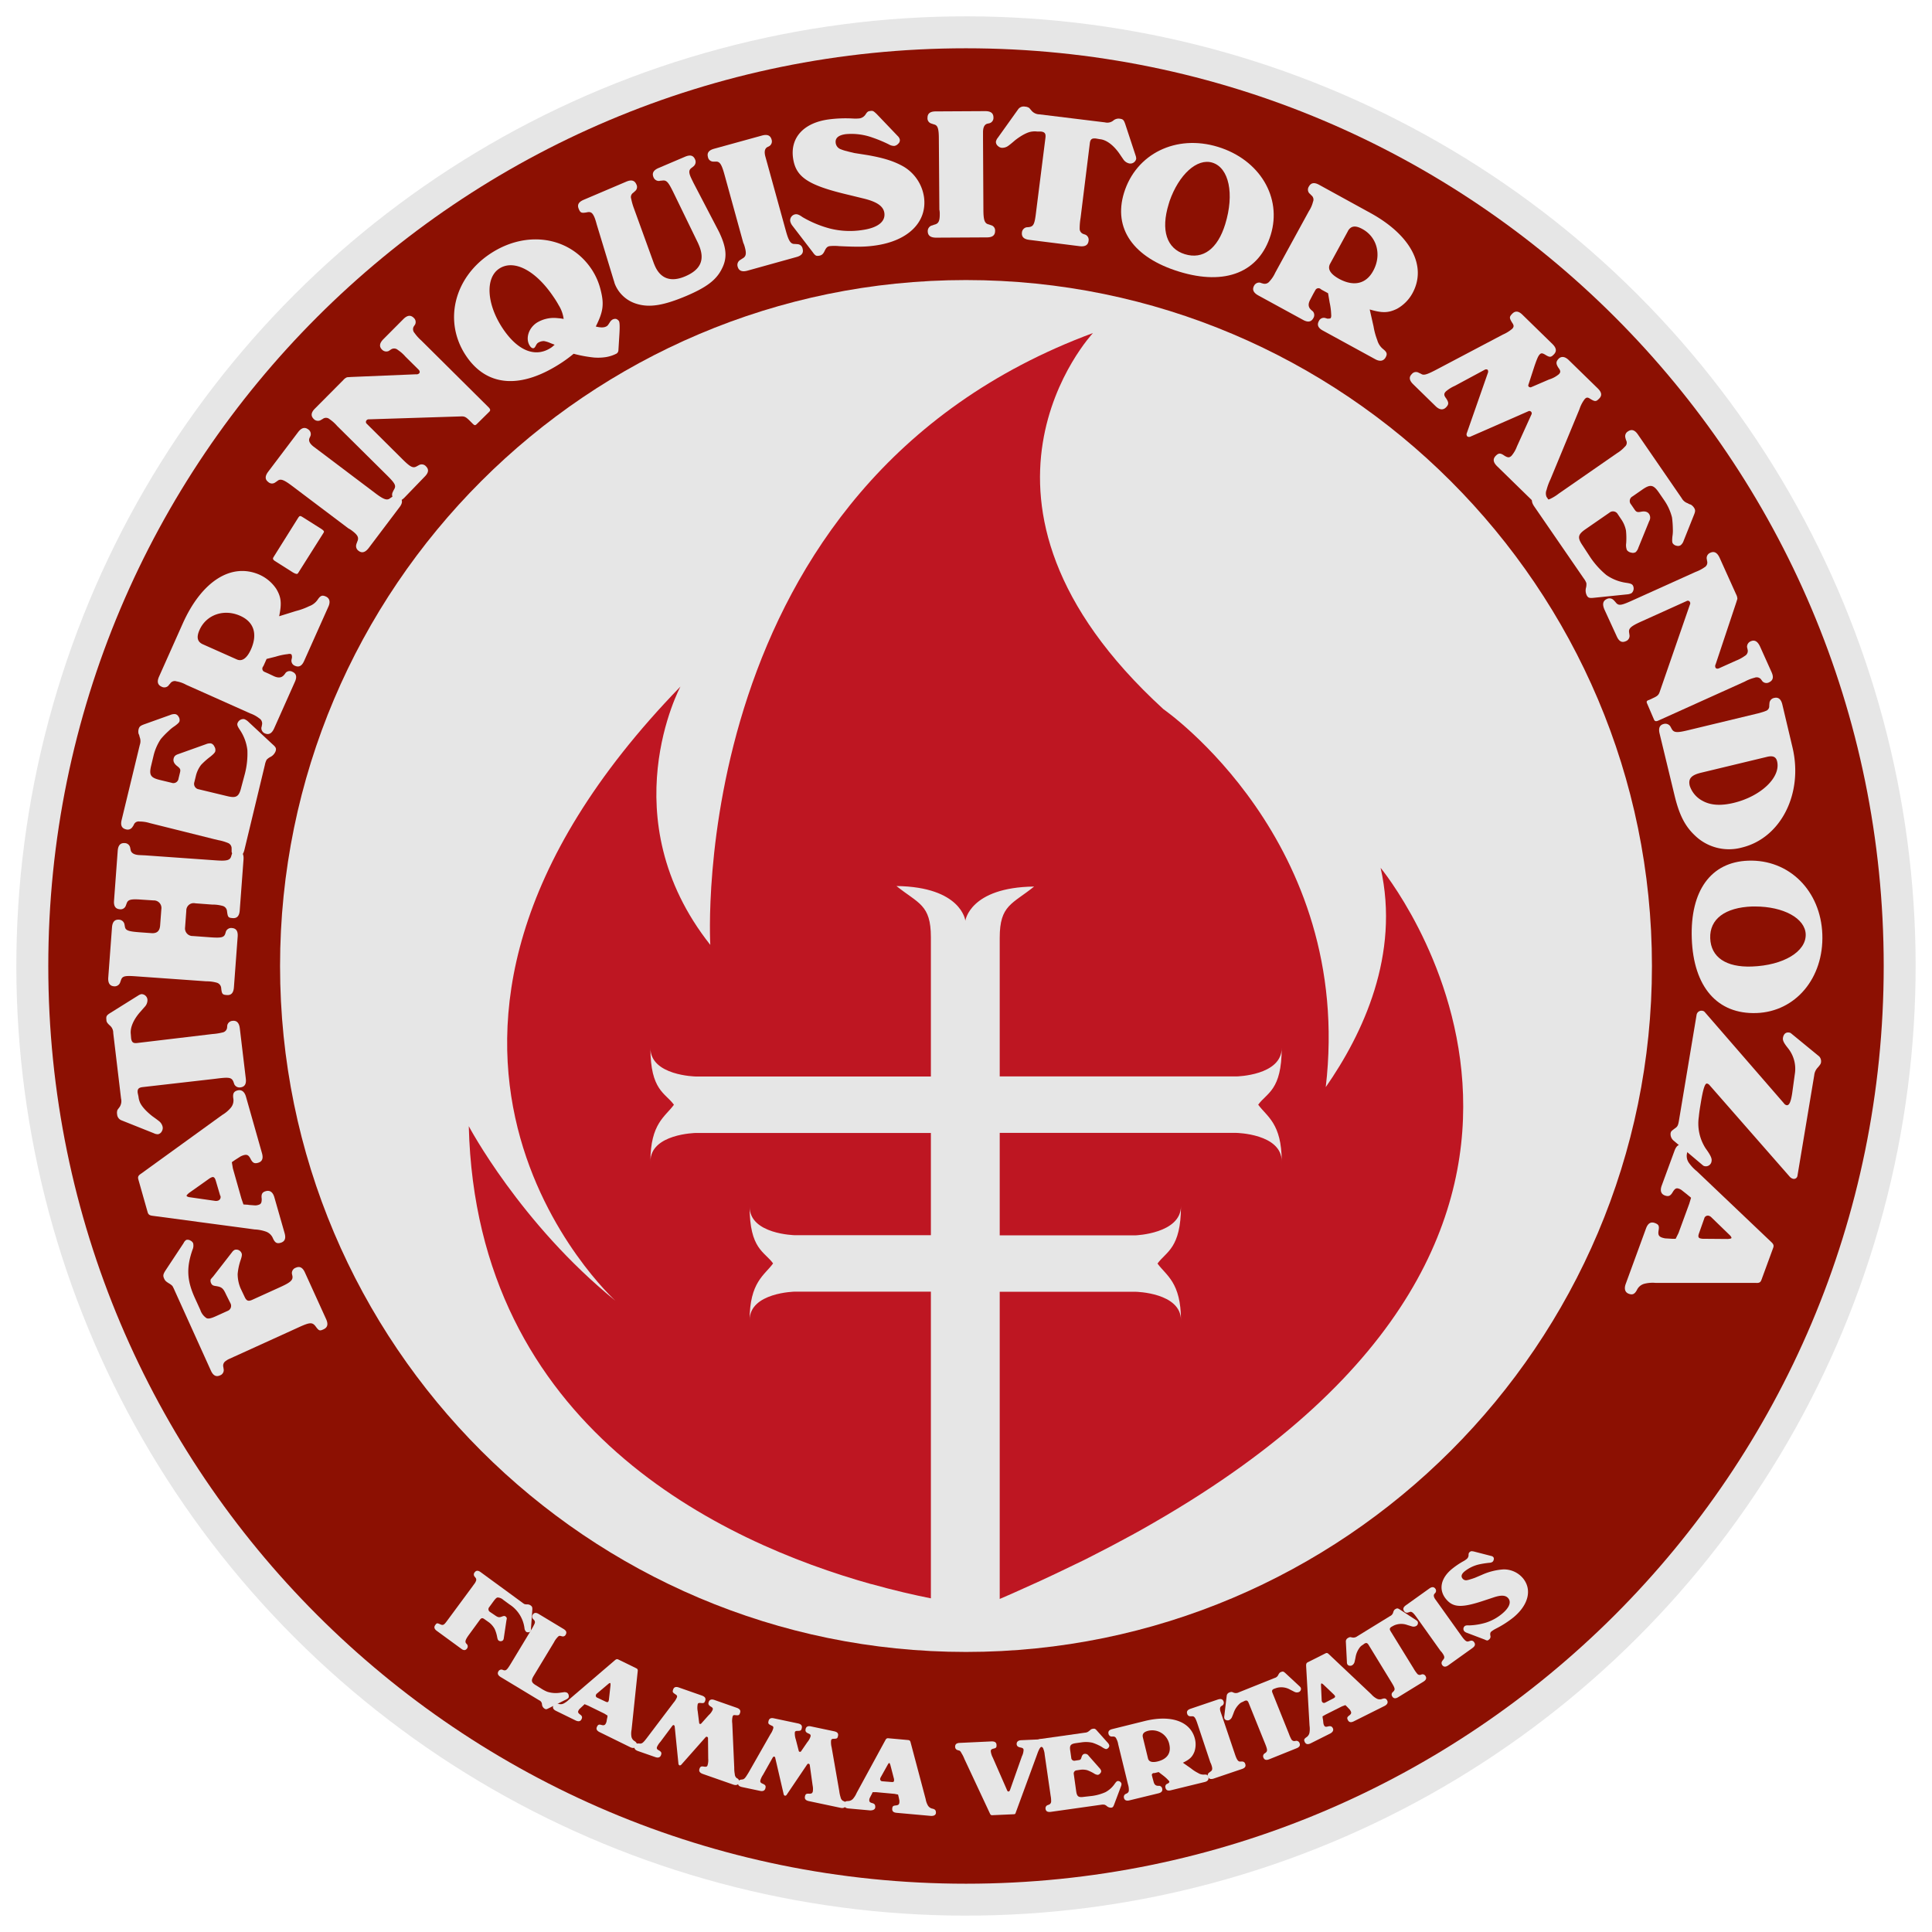 <svg id="Capa_1" data-name="Capa 1" xmlns="http://www.w3.org/2000/svg" viewBox="0 0 566.93 566.93"><defs><style>.cls-1{fill:#e6e6e6;}.cls-2{fill:#8c1002;}.cls-3{fill:#be1622;}</style></defs><circle class="cls-1" cx="283.46" cy="283.46" r="278.66" transform="translate(-117.41 283.46) rotate(-45)"/><path class="cls-2" d="M283.46,14.17c-148.72,0-269.29,120.57-269.29,269.29s120.57,269.3,269.29,269.3,269.3-120.57,269.3-269.3S432.19,14.17,283.46,14.17Zm0,470.58c-111,0-201.28-90.3-201.28-201.29S172.48,82.18,283.46,82.18s201.29,90.3,201.29,201.28S394.45,484.75,283.46,484.75Z"/><path class="cls-1" d="M138.68,465.48l.14-.2.49-.67a2.69,2.69,0,0,0,.32-.59.94.94,0,0,0-.15-1.12l-.27-.34a.94.94,0,0,1,.08-1.17c.42-.58,1-.61,1.75-.06l12.15,8.89a6.42,6.42,0,0,0,.7.48,2.69,2.69,0,0,0,.7.1,1.67,1.67,0,0,1,1.12.3c.44.32.54.54.49,1.36l-.4,5.58a1.26,1.26,0,0,1-.13.69.89.89,0,0,1-.67.25.87.87,0,0,1-.62-.16,1.67,1.67,0,0,1-.47-1,9.73,9.73,0,0,0-4.38-7l-1.84-1.35a2.65,2.65,0,0,0-1.61-.7c-.32,0-.65.28-1.29,1.15l-1.22,1.67a.93.93,0,0,0,.2,1.41l1.39.94c1,.71,1.3.76,2.29.37.41-.14.6-.15.87,0l.07.06a.84.84,0,0,1,.33.5,4.6,4.6,0,0,1-.11.62l-.78,5.23a1.31,1.31,0,0,1-.21.59,1,1,0,0,1-1.32.08c-.19-.14-.31-.45-.41-1a10.41,10.41,0,0,0-.74-2.4,6.28,6.28,0,0,0-1.65-1.91l-1.33-.94c-.6-.44-.94-.39-1.38.22l-3.13,4.28c-1.1,1.51-1.27,2.09-.87,2.61l.29.32a1,1,0,0,1-.05,1.19c-.43.58-1,.6-1.75,0l-7.07-5.17c-.78-.57-.93-1.12-.49-1.73s.55-.64,1.49-.21,1.17.08,2.34-1.52l.54-.73Z"/><path class="cls-1" d="M156.05,478c.3-.49.46-.81.55-1a4.88,4.88,0,0,0,.27-.56.94.94,0,0,0-.23-1.13l-.3-.32a1,1,0,0,1,0-1.17c.37-.62.94-.69,1.74-.21l7.29,4.4c.82.5,1,1,.63,1.68a.92.92,0,0,1-1.06.48l-.42-.11c-.35-.11-.61,0-.95.41a6.08,6.08,0,0,0-1,1.43l-5.93,9.81c-.88,1.46-.75,2,.67,2.85l1.6,1a10.13,10.13,0,0,0,1.68.87,8.15,8.15,0,0,0,3.6.31l1.22-.17a1.65,1.65,0,0,1,1,.15,1,1,0,0,1,.42.57,1.19,1.19,0,0,1,0,.89,1.56,1.56,0,0,1-.55.44L161,501.28c-.7.34-.79.36-1.22.1a1.61,1.61,0,0,1-.74-1.28,1.37,1.37,0,0,0-.83-1.17l-11.28-6.81c-.82-.5-1.05-1.06-.66-1.7a1,1,0,0,1,1.06-.48l.44.16c.72.19,1-.08,2.06-1.8l.5-.83Z"/><path class="cls-1" d="M170.16,501.39a1.62,1.62,0,0,0-.41.56c-.22.43-.13.68.39,1.1.68.46.8.82.5,1.45s-.9.75-1.74.35l-5.72-2.8c-.86-.42-1.1-.94-.78-1.61s.63-.73,1.44-.47a2,2,0,0,0,1.67-.15,6.76,6.76,0,0,0,1.55-1.18l13.36-11.44c.42-.36.67-.41,1.05-.22l5.2,2.54c.41.2.54.4.45,1l-1.79,17.06a5.68,5.68,0,0,0-.06,1.9,1.94,1.94,0,0,0,.94,1.43c.68.46.79.85.5,1.44s-.91.76-1.74.36l-9-4.42c-.87-.42-1.11-.94-.78-1.61s.61-.71,1.43-.47c.63.14.91,0,1.17-.5a3.67,3.67,0,0,0,.19-.51l.19-1.14,0,.28.11-.91-.92-.58-4.82-2.36-1-.41-.71.69.2-.2Zm5.1-3.22,2.39,1.13c.49.24.75.24.9-.06a2.21,2.21,0,0,0,.13-.47l.47-4.24c0-.36,0-.61-.09-.65s-.32.05-.56.26L175.11,497a1.11,1.11,0,0,0-.2.27A.63.63,0,0,0,175.26,498.17Z"/><path class="cls-1" d="M190,509.75l7.63-10.08a6,6,0,0,0,1-1.58c.15-.42,0-.65-.44-.91-.83-.55-.9-.7-.66-1.41s.79-.9,1.67-.59l6.74,2.36c.94.33,1.24.82,1,1.52s-.43.77-1.41.66c-.46,0-.67,0-.79.35a5.43,5.43,0,0,0,0,2.11l.43,3.42a.29.29,0,0,0,.22.27.43.43,0,0,0,.34-.07l2.25-2.52a4.51,4.51,0,0,0,1.14-1.54c.15-.42,0-.65-.52-.94-.71-.44-.85-.77-.63-1.4s.78-.87,1.66-.56l6.54,2.29c.91.32,1.23.78,1,1.48s-.37.8-1.39.69c-.48-.07-.67,0-.81.42a5.54,5.54,0,0,0-.09,2l.58,13a9.32,9.32,0,0,0,.16,1.9,1.56,1.56,0,0,0,.5,1.1l.4.24a1,1,0,0,1,.29,1.15c-.23.68-.78.87-1.71.54l-8.84-3.09c-.93-.33-1.24-.82-1-1.52s.56-.79,1.39-.63c.65.07.88,0,1-.5a5,5,0,0,0,.17-1.84l-.06-6a.41.41,0,0,0-.27-.41.4.4,0,0,0-.47.15l-7.08,8a.61.61,0,0,1-.52.23.58.58,0,0,1-.34-.5l-1.09-10.88a.54.54,0,0,0-.26-.44c-.14-.05-.34.07-.45.22l-3.48,4.67a6,6,0,0,0-1,1.5c-.17.48,0,.75.52,1,.74.45.89.73.65,1.41s-.81.89-1.69.58l-5.07-1.77c-.91-.32-1.21-.81-1-1.52a.92.92,0,0,1,.94-.69h.45C188.39,511.75,188.76,511.4,190,509.75Z"/><path class="cls-1" d="M219.81,519.89l6.27-11a5.81,5.81,0,0,0,.82-1.7c.1-.44,0-.65-.55-.85-.89-.43-1-.58-.83-1.31s.67-1,1.58-.8l7,1.48c1,.2,1.34.65,1.18,1.38s-.32.82-1.31.83c-.46,0-.66.1-.74.45a5.7,5.7,0,0,0,.3,2.09l.86,3.34a.29.29,0,0,0,.25.24A.47.47,0,0,0,235,514l1.91-2.78a4.85,4.85,0,0,0,.94-1.67c.09-.44-.05-.66-.65-.88-.75-.34-.93-.65-.8-1.3s.67-1,1.58-.77l6.78,1.43c.94.2,1.31.62,1.15,1.35s-.27.83-1.28.86c-.49,0-.67.11-.76.52a6,6,0,0,0,.17,2l2.23,12.79a10.32,10.32,0,0,0,.4,1.87,1.6,1.6,0,0,0,.64,1l.43.18a1,1,0,0,1,.44,1.11c-.15.7-.67,1-1.63.76l-9.16-1.94c-1-.21-1.33-.65-1.18-1.39s.46-.85,1.3-.79c.65,0,.86-.16,1-.63a5.05,5.05,0,0,0-.06-1.85l-.83-5.94a.41.41,0,0,0-.77-.16l-6,8.88a.56.56,0,0,1-.49.29.54.54,0,0,1-.4-.45l-2.47-10.64c0-.19-.2-.38-.31-.4s-.33.11-.43.28l-2.85,5.07a5.84,5.84,0,0,0-.77,1.61c-.11.5.06.75.65,1,.79.35,1,.6.83,1.31s-.7,1-1.61.79l-5.25-1.11c-.94-.2-1.31-.64-1.15-1.38a.91.91,0,0,1,.84-.8l.44-.06C218.43,522.08,218.75,521.69,219.81,519.89Z"/><path class="cls-1" d="M255.26,527.52a1.71,1.71,0,0,0-.18.68c0,.48.12.67.76.88.8.19,1,.49,1,1.17s-.57,1-1.5,1l-6.33-.57c-1-.09-1.38-.49-1.31-1.23s.32-.91,1.17-.95a2,2,0,0,0,1.51-.74,6.66,6.66,0,0,0,1-1.65l8.41-15.45c.26-.49.48-.62.9-.58l5.77.52c.44.05.64.18.77.77l4.4,16.57a5.67,5.67,0,0,0,.62,1.8,2,2,0,0,0,1.39,1c.79.19,1,.52,1,1.18s-.58,1-1.51.94l-10-.9c-1-.09-1.37-.49-1.31-1.24s.32-.87,1.17-.94c.64-.1.87-.29.93-.88a5.22,5.22,0,0,0,0-.55l-.23-1.13.06.28-.22-.9-1.06-.21-5.35-.49-1.05,0-.41.89.11-.26Zm3.63-4.82,2.63.21c.54.05.79,0,.82-.38a1.94,1.94,0,0,0,0-.49l-1.07-4.13c-.12-.34-.22-.56-.31-.57s-.28.16-.43.44l-2.16,3.87a1.06,1.06,0,0,0-.09.33A.63.63,0,0,0,258.89,522.7Z"/><path class="cls-1" d="M280.27,512.58c0-.72.4-1.1,1.33-1.14L291,511c.93,0,1.39.3,1.42,1.05s-.11.91-1,1.1c-.56.17-.7.36-.68.78a5.39,5.39,0,0,0,.59,1.83l4.24,9.69a.43.43,0,0,0,.34.26c.21,0,.35-.17.46-.41l3.5-9.92a4.69,4.69,0,0,0,.49-1.85c0-.45-.27-.62-.91-.74s-1.09-.37-1.12-1,.4-1.1,1.33-1.14l5.54-.25c1,0,1.45.3,1.49,1.05a1,1,0,0,1-.62,1l-.45.11c-.26.1-.49.38-.74.9s-.32.71-.7,1.77l-6.13,16.7c-.14.39-.16.42-.64.45l-6.12.27a.66.66,0,0,1-.77-.42L283,516.16a9.43,9.43,0,0,0-.86-1.71c-.26-.53-.51-.76-.75-.78l-.43-.13A1,1,0,0,1,280.27,512.58Z"/><path class="cls-1" d="M306.56,514.92a5.77,5.77,0,0,0-.39-1.7.88.88,0,0,0-.92-.69,2.18,2.18,0,0,1-.43-.09.94.94,0,0,1-.76-.86c-.11-.74.29-1.16,1.21-1.29l13.1-1.85a1.9,1.9,0,0,0,1.25-.54,1.6,1.6,0,0,0,.44-.37,1.8,1.8,0,0,1,.66-.24c.51-.07.7,0,1.2.59l3.14,3.52a1.75,1.75,0,0,1,.44.76.81.81,0,0,1-.18.63,1.08,1.08,0,0,1-.7.46c-.2,0-.5-.11-1.06-.45a6.32,6.32,0,0,0-1.15-.66,14.17,14.17,0,0,0-1.81-.74,8.6,8.6,0,0,0-3.22-.12l-1.58.22c-1.66.23-2,.67-1.73,2.3l.28,2a.89.89,0,0,0,1.12.85l1.07-.16c.5-.07.64-.21.82-.84s.5-1,1-1a1.18,1.18,0,0,1,1.08.55l3.25,3.69a1.7,1.7,0,0,1,.43.73.86.86,0,0,1-.26.73,1.11,1.11,0,0,1-.72.47,2.31,2.31,0,0,1-1.12-.42,12.37,12.37,0,0,0-1.95-.94,5.15,5.15,0,0,0-2.14-.12l-1,.15a.93.93,0,0,0-.83,1.15l.69,4.93c.23,1.6.64,1.94,2.3,1.7l2.39-.27a14.32,14.32,0,0,0,3.9-1.1,7.67,7.67,0,0,0,2.74-2.48c.36-.5.57-.74.86-.79a1.06,1.06,0,0,1,1.11.79,1.89,1.89,0,0,1-.16.81l-2,5.31c-.27.71-.43.85-.84.91a1.87,1.87,0,0,1-1.35-.51,2.06,2.06,0,0,0-.63-.36,2.82,2.82,0,0,0-.93,0l-14.79,2.09c-1,.13-1.48-.16-1.58-.87a1,1,0,0,1,.52-1.07,4.19,4.19,0,0,0,.43-.16,1,1,0,0,0,.69-.91,8.14,8.14,0,0,0-.16-1.77l-.11-.77Z"/><path class="cls-1" d="M338.5,522.79c.21.85.6,1.21,1.26,1.24a2.62,2.62,0,0,0,.43,0,1,1,0,0,1,.84.79c.17.73-.18,1.18-1.08,1.41l-8.48,2.06c-.93.23-1.49,0-1.66-.74a1,1,0,0,1,.41-1.08,3.05,3.05,0,0,0,.42-.2,1,1,0,0,0,.61-1,5.25,5.25,0,0,0-.27-1.73l-.14-.58-2.71-11.1a5.08,5.08,0,0,0-.56-1.66.92.92,0,0,0-1-.62,1.86,1.86,0,0,0-.44,0,1,1,0,0,1-.84-.78c-.18-.73.18-1.19,1.08-1.41L336,505c7.72-1.88,13.4.16,14.65,5.29a6.67,6.67,0,0,1-.16,3.74c-.62,1.54-1.37,2.25-3.38,3.23l2.45,1.72a11.28,11.28,0,0,0,2,1.29,2.93,2.93,0,0,0,1.78.47c.85-.06,1.11.13,1.26.77s-.17,1.18-1.07,1.4l-9.94,2.43c-.9.22-1.43,0-1.6-.76a.93.93,0,0,1,.41-1.09l.39-.18c.23-.18.38-.34.34-.49a.88.88,0,0,0-.29-.42A10.89,10.89,0,0,0,341.3,521L340,520l-.41.1-.79.19c-.11,0-.18,0-.27,0-.41.1-.6.33-.5.74l.17.67Zm-3.13-12.95,1.5,6.15c.24,1,1.24,1.28,2.84.89,2.8-.69,4-2.47,3.42-5a5.12,5.12,0,0,0-6.17-4C335.62,508.21,335.12,508.82,335.37,509.84Z"/><path class="cls-1" d="M351.37,505.78c-.59-1.77-.93-2.22-1.61-2.15h-.47a.93.93,0,0,1-.92-.74c-.23-.68.09-1.16,1-1.47l8-2.71c.91-.3,1.45-.11,1.69.6a1,1,0,0,1-.32,1.12l-.37.22c-.4.3-.48.83-.2,1.66l.36,1.05,3.86,11.42c.59,1.77,1,2.21,1.66,2.13h.45a.91.91,0,0,1,.91.74c.24.68-.08,1.16-1,1.46l-8.24,2.79c-.91.3-1.48.11-1.72-.6a1,1,0,0,1,.32-1.12c.05,0,.18-.12.38-.28.63-.38.72-.85.33-2a3.8,3.8,0,0,0-.31-.72Z"/><path class="cls-1" d="M366.4,499.68c-.27-.67-.58-.8-1.19-.56l-.57.29a2.75,2.75,0,0,0-.74.4,6.5,6.5,0,0,0-1.87,2.75c-.25.68-.45,1.15-.55,1.38a1.72,1.72,0,0,1-.81.81,1.08,1.08,0,0,1-.69.05.89.89,0,0,1-.67-.47,1.55,1.55,0,0,1-.05-.76l.71-6a1.15,1.15,0,0,1,.79-.93,1.42,1.42,0,0,1,.76-.14l.61.24a1.89,1.89,0,0,0,1.42-.15l10.47-4.2a1.62,1.62,0,0,0,1.09-.92c.27-.53.46-.7.74-.81.59-.24.76-.21,1.31.28l4.23,3.93a1.67,1.67,0,0,1,.32.42,1,1,0,0,1-.65,1.26,1.61,1.61,0,0,1-1.28-.13l-1.18-.6a5.19,5.19,0,0,0-4-.51l-.66.23c-.66.26-.8.58-.54,1.22l4.82,12a10.88,10.88,0,0,0,.7,1.59,1,1,0,0,0,1,.55l.42-.07a1,1,0,0,1,1,.67c.27.67,0,1.18-.91,1.53l-8,3.22c-.87.35-1.42.18-1.7-.51a1,1,0,0,1,.26-1.14l.35-.24c.65-.49.61-.92-.13-2.76l-.25-.61Z"/><path class="cls-1" d="M388.33,505.61a2.14,2.14,0,0,0,.2.67c.22.43.46.51,1.12.34s1.14-.13,1.45.48,0,1.19-.78,1.6l-5.68,2.85c-.86.43-1.43.31-1.76-.36s-.2-.94.49-1.42a2,2,0,0,0,.9-1.42,6.87,6.87,0,0,0,0-2l-1-17.56c0-.55.08-.77.45-1l5.18-2.6c.4-.2.64-.19,1.06.24l12.47,11.77a5.39,5.39,0,0,0,1.48,1.2,1.9,1.9,0,0,0,1.7.12c.78-.25,1.15-.11,1.45.48s.05,1.18-.78,1.6l-9,4.5c-.86.43-1.42.31-1.76-.36s-.19-.91.5-1.42c.49-.41.59-.7.32-1.23a3.58,3.58,0,0,0-.3-.46l-.79-.84.2.2-.66-.64-1,.37-4.8,2.41-.91.52.12,1,0-.28Zm.55-6,2.34-1.21c.49-.25.65-.46.5-.76a1.94,1.94,0,0,0-.3-.38l-3.09-2.95c-.28-.23-.48-.36-.56-.32s-.16.28-.13.6l.2,4.43a1.16,1.16,0,0,0,.1.32A.64.64,0,0,0,388.88,499.6Z"/><path class="cls-1" d="M401.61,482.69c-.38-.62-.71-.7-1.27-.35l-.51.38a2.8,2.8,0,0,0-.66.52,6.44,6.44,0,0,0-1.38,3c-.13.72-.25,1.21-.31,1.46a1.63,1.63,0,0,1-.66.93,1,1,0,0,1-.67.17.91.91,0,0,1-.74-.35,1.4,1.4,0,0,1-.17-.74l-.31-6a1.13,1.13,0,0,1,.62-1.05,1.4,1.4,0,0,1,.72-.26l.64.13a1.89,1.89,0,0,0,1.38-.39l9.61-5.91a1.63,1.63,0,0,0,.92-1.09c.18-.56.33-.77.59-.92.54-.33.71-.33,1.34.06l4.83,3.16a1.93,1.93,0,0,1,.39.35,1,1,0,0,1-.43,1.36,1.63,1.63,0,0,1-1.29.08l-1.26-.38a5.18,5.18,0,0,0-4,.16l-.61.33c-.61.38-.69.71-.33,1.3l6.78,11a9.65,9.65,0,0,0,1,1.45.94.94,0,0,0,1,.38l.4-.14a1,1,0,0,1,1.08.5c.38.61.16,1.17-.63,1.65l-7.39,4.54c-.79.49-1.36.42-1.76-.22a1,1,0,0,1,.06-1.17,3.23,3.23,0,0,0,.31-.29c.56-.59.44-1-.6-2.7l-.34-.56Z"/><path class="cls-1" d="M415.73,474.64c-1.08-1.51-1.54-1.85-2.16-1.58l-.46.14a.92.92,0,0,1-1.08-.44c-.42-.59-.27-1.14.51-1.7l6.88-4.92c.78-.56,1.36-.53,1.79.08a1,1,0,0,1,0,1.16l-.29.32c-.31.4-.22.93.28,1.64l.65.9,7,9.81c1.08,1.51,1.56,1.83,2.21,1.55l.43-.12a.92.92,0,0,1,1.09.43c.42.59.26,1.14-.49,1.68l-7.08,5.07c-.78.56-1.38.54-1.81-.07a1,1,0,0,1,0-1.16c0-.06.14-.17.28-.39.5-.54.45-1-.26-2a3.71,3.71,0,0,0-.51-.6Z"/><path class="cls-1" d="M429.67,478.66a1.06,1.06,0,0,1,.13-1.48c.26-.21.6-.26,1.3-.22a19,19,0,0,0,5-.83,14.14,14.14,0,0,0,4.77-2.67c2-1.69,2.67-3.32,1.71-4.47-.77-.92-2.11-1-4.48-.18l-2.33.77c-6.79,2.29-9.32,2.21-11.43-.33-2.25-2.7-1.62-6.07,1.66-8.8a23.48,23.48,0,0,1,3.36-2.29,5,5,0,0,0,.89-.58,1.49,1.49,0,0,0,.69-1.23c0-.55.08-.7.36-.93s.41-.3,1.21-.14l5.05,1.3a1.13,1.13,0,0,1,.63.33.78.78,0,0,1,.13.76,1.13,1.13,0,0,1-.36.65,1.81,1.81,0,0,1-.94.27,26.24,26.24,0,0,0-3,.47,10.59,10.59,0,0,0-4.18,2c-1,.8-1.19,1.53-.65,2.18a1.31,1.31,0,0,0,1.34.44,5.57,5.57,0,0,0,1-.27c.48-.12.86-.28,1.23-.4l2.1-.89a18.23,18.23,0,0,1,6.29-1.59,7.3,7.3,0,0,1,5.73,2.57c2.74,3.3,1.68,7.8-2.72,11.47a29.71,29.71,0,0,1-5.21,3.35,9.16,9.16,0,0,0-1.31.82c-.32.27-.39.56-.32,1.16a1.07,1.07,0,0,1-.39,1.22c-.39.33-.53.36-1.26,0l-5.27-2A1.88,1.88,0,0,1,429.67,478.66Z"/><path class="cls-1" d="M68.94,398l-.38.17-1.31.6a4.67,4.67,0,0,0-1,.6,1.61,1.61,0,0,0-.71,1.8l.11.74a1.64,1.64,0,0,1-1.1,1.69c-1.12.51-2,.06-2.66-1.39L51.23,378.65a11.06,11.06,0,0,0-.64-1.3,4.93,4.93,0,0,0-1-.75c-.94-.58-1.16-.82-1.42-1.39-.38-.84-.34-1.25.42-2.44l5.29-8a2.16,2.16,0,0,1,.77-.92,1.53,1.53,0,0,1,1.22.18,1.67,1.67,0,0,1,.8.77,3,3,0,0,1-.19,1.95c-1.81,5.23-1.65,8.94.69,14.1l1.62,3.56a4.55,4.55,0,0,0,1.82,2.39c.5.23,1.2.14,2.88-.63l3.24-1.47a1.59,1.59,0,0,0,.89-2.27l-1.29-2.58c-.85-1.87-1.3-2.23-3.11-2.48-.73-.12-1-.27-1.26-.79l-.06-.14a1.55,1.55,0,0,1-.08-1,9.29,9.29,0,0,1,.7-.82l5.57-7.17a2.09,2.09,0,0,1,.8-.7,1.66,1.66,0,0,1,2,1c.17.38.08.93-.23,1.86a17.49,17.49,0,0,0-.92,4.2,10.76,10.76,0,0,0,.86,4.25l1.19,2.51c.54,1.17,1.08,1.37,2.25.84l8.3-3.77c2.9-1.32,3.64-2,3.48-3.16l-.16-.72A1.66,1.66,0,0,1,86.81,372c1.12-.51,2-.07,2.66,1.39l6.22,13.68c.68,1.5.44,2.46-.73,3s-1.36.5-2.41-.94c-.93-1.17-1.69-1.1-4.78.3l-1.4.64Z"/><path class="cls-1" d="M74.61,353.7a2.86,2.86,0,0,0,1.19-.13c.79-.22,1-.6,1-1.76-.19-1.39.13-2,1.27-2.29s2,.29,2.44,1.82l3,10.5c.45,1.58.07,2.49-1.17,2.85-1.09.3-1.65,0-2.24-1.3a3.5,3.5,0,0,0-2.11-2,11.54,11.54,0,0,0-3.28-.62l-29.9-4c-.94-.11-1.29-.38-1.49-1.07l-2.71-9.56c-.21-.74-.11-1.15.75-1.71l23.83-17.24a9.91,9.91,0,0,0,2.51-2.1,3.36,3.36,0,0,0,.75-2.84c-.18-1.39.18-2,1.27-2.28s2,.28,2.45,1.82l4.7,16.58c.45,1.59.07,2.5-1.17,2.85-1.09.31-1.6,0-2.24-1.29-.54-1-1-1.22-2-.94a6.49,6.49,0,0,0-.86.35l-1.68,1.07.41-.28-1.3.9.31,1.84,2.51,8.86.59,1.71,1.69.11-.49,0Zm-10-2.85-1.28-4.34c-.26-.89-.57-1.23-1.11-1.08a4,4,0,0,0-.75.38l-6,4.25c-.47.41-.76.7-.72.85s.42.36,1,.42l7.53,1.08a2,2,0,0,0,.57-.06A1.09,1.09,0,0,0,64.65,350.85Z"/><path class="cls-1" d="M41.86,319c-1.23.15-1.59.6-1.45,1.73l.23,1.06a5.38,5.38,0,0,0,.32,1.41c.41,1.25,1.84,2.84,3.73,4.33,1,.71,1.71,1.24,2.05,1.52a2.94,2.94,0,0,1,1,1.69,1.87,1.87,0,0,1-.22,1.17,1.62,1.62,0,0,1-1.09.91,2.4,2.4,0,0,1-1.27-.27l-9.59-3.83A2,2,0,0,1,34.37,327a2.5,2.5,0,0,1,.1-1.31l.67-.91a3.19,3.19,0,0,0,.38-2.43l-2.29-19.22a2.81,2.81,0,0,0-1-2.21c-.76-.69-1-1.08-1-1.59-.13-1.07,0-1.35,1-2l8.4-5.25a3.12,3.12,0,0,1,.84-.36,1.77,1.77,0,0,1,1.8,1.65,2.84,2.84,0,0,1-.79,2.06L41,297.11c-1.87,2.19-2.84,4.48-2.62,6.32l.09,1.18c.15,1.23.61,1.59,1.78,1.45l22.08-2.63a16.71,16.71,0,0,0,2.95-.46,1.63,1.63,0,0,0,1.35-1.35l.06-.73a1.68,1.68,0,0,1,1.56-1.33c1.22-.14,1.93.6,2.12,2.19l1.76,14.77c.19,1.58-.33,2.42-1.61,2.57a1.7,1.7,0,0,1-1.77-.93c-.08-.25-.08-.25-.24-.69-.51-1.29-1.25-1.41-4.63-1l-1.12.14Z"/><path class="cls-1" d="M63.24,252.46c3.23.24,4.18,0,4.56-1.06l.21-.7a1.67,1.67,0,0,1,1.78-1c1.23.09,1.79.91,1.67,2.5l-1.11,14.94c-.12,1.64-.79,2.37-2.07,2.27s-1.43-.21-1.66-2a1.76,1.76,0,0,0-1.38-1.6,11,11,0,0,0-3-.37l-4.93-.37a2.16,2.16,0,0,0-2.64,2.18l-.36,4.88a2.23,2.23,0,0,0,2.29,2.54l4.93.36c3.39.26,4.18.06,4.56-1l.21-.7a1.66,1.66,0,0,1,1.78-1c1.23.09,1.79.91,1.66,2.55l-1.1,14.84c-.12,1.64-.79,2.36-2.07,2.27s-1.48-.27-1.66-2a1.8,1.8,0,0,0-1.38-1.65,11.09,11.09,0,0,0-3-.38l-1.24-.09L40,286.5c-3.44-.25-4.12-.09-4.52,1.17l-.27.75a1.72,1.72,0,0,1-1.77,1c-1.24-.09-1.79-1-1.67-2.6l1.09-14.63c.12-1.69.8-2.41,2.08-2.32a1.71,1.71,0,0,1,1.56,1.25l.15.79c.17,1.09.92,1.41,4.31,1.66l3.44.25c1.64.13,2.47-.59,2.59-2.28l.36-4.77a2.22,2.22,0,0,0-2.29-2.55L41.68,264c-3.28-.25-4.12-.05-4.52,1.11l-.26.7a1.62,1.62,0,0,1-1.77,1c-1.23-.1-1.79-.91-1.67-2.5l1.08-14.63c.12-1.65.8-2.37,2.08-2.28a1.65,1.65,0,0,1,1.56,1.26l.15.73c.14.89,1,1.42,2.42,1.52l1.9.09Z"/><path class="cls-1" d="M43.93,241.52a10.1,10.1,0,0,0-3-.45,1.5,1.5,0,0,0-1.68,1,6.29,6.29,0,0,1-.41.64,1.65,1.65,0,0,1-1.86.66c-1.25-.3-1.67-1.19-1.29-2.74l5.34-22.07a3.28,3.28,0,0,0-.07-2.34,2.72,2.72,0,0,0-.31-.93,3.09,3.09,0,0,1,0-1.21c.21-.85.48-1.1,1.7-1.55L50,209.79a2.92,2.92,0,0,1,1.48-.23,1.41,1.41,0,0,1,.89.7,1.74,1.74,0,0,1,.3,1.39c-.09.35-.49.73-1.4,1.41a10.86,10.86,0,0,0-1.78,1.43,23.76,23.76,0,0,0-2.32,2.4A15.22,15.22,0,0,0,45,222l-.64,2.65c-.68,2.81-.17,3.56,2.58,4.23l3.4.82a1.52,1.52,0,0,0,2.05-1.25l.44-1.8c.2-.85.06-1.15-.83-1.84s-1.25-1.42-1.05-2.22.63-1.06,1.55-1.37l7.94-2.84a3,3,0,0,1,1.44-.24,1.52,1.52,0,0,1,1,.88,1.88,1.88,0,0,1,.29,1.45c-.1.4-.58.86-1.38,1.52A21.45,21.45,0,0,0,59,224.46a8.68,8.68,0,0,0-1.55,3.34l-.43,1.75a1.61,1.61,0,0,0,1.3,2.06l8.31,2c2.7.66,3.5.21,4.17-2.59l1.07-4a23.79,23.79,0,0,0,.72-6.92,13.39,13.39,0,0,0-2.21-5.94c-.58-.88-.84-1.36-.71-1.86a1.82,1.82,0,0,1,2-1.28,3.42,3.42,0,0,1,1.19.76L80,218.43c1,.86,1.08,1.21.91,1.91a3.18,3.18,0,0,1-1.66,1.83,4.12,4.12,0,0,0-1,.76,5.18,5.18,0,0,0-.52,1.52l-6,24.91c-.39,1.6-1.19,2.26-2.39,2a1.75,1.75,0,0,1-1.38-1.5,7.43,7.43,0,0,0,0-.79,1.69,1.69,0,0,0-1-1.68,14.27,14.27,0,0,0-2.92-.86l-1.3-.31Z"/><path class="cls-1" d="M80.39,198.43c1.37.61,2.28.45,3-.41a5.23,5.23,0,0,0,.44-.6,1.64,1.64,0,0,1,1.94-.31c1.18.52,1.43,1.48.78,2.93l-6.1,13.68c-.67,1.51-1.57,2-2.75,1.48a1.68,1.68,0,0,1-1-1.7,4.48,4.48,0,0,0,.17-.77,1.74,1.74,0,0,0-.77-1.92,9.28,9.28,0,0,0-2.63-1.45l-.94-.42-17.91-8a8.74,8.74,0,0,0-2.83-1,1.58,1.58,0,0,0-1.88.68,3.27,3.27,0,0,0-.48.57,1.66,1.66,0,0,1-2,.32c-1.17-.52-1.42-1.48-.77-2.94L53.61,183c5.56-12.46,14.3-18,22.57-14.34a11.66,11.66,0,0,1,4.91,4.17c1.44,2.44,1.61,4.21.83,8l4.91-1.53a19.82,19.82,0,0,0,3.9-1.42,5.09,5.09,0,0,0,2.5-1.93c.82-1.21,1.34-1.37,2.38-.91s1.42,1.48.77,2.94l-7.15,16c-.65,1.45-1.53,1.91-2.7,1.38a1.58,1.58,0,0,1-1-1.7l.15-.72c0-.51-.06-.88-.3-1a1.61,1.61,0,0,0-.88,0,18.73,18.73,0,0,0-3.6.75l-2.67.67-.29.66-.57,1.27a4.21,4.21,0,0,1-.24.4,1,1,0,0,0,.48,1.46l1.09.48Zm-20.85-9.36,9.92,4.42c1.6.72,3-.34,4.18-2.92,2-4.52.89-8.06-3.15-9.86-4.75-2.12-9.93-.37-11.94,4.14C57.59,187,57.9,188.34,59.54,189.07Z"/><path class="cls-1" d="M86,168l-5.35-3.39c-.52-.33-.67-.67-.43-1.06l7.33-11.69c.33-.52.58-.54,1.11-.21l5.48,3.46c.91.58,1.08.81.8,1.24l-7.48,11.84C87.23,168.54,86.84,168.48,86,168Z"/><path class="cls-1" d="M85.75,142.62c-2.54-1.92-3.47-2.23-4.36-1.48l-.67.46a1.59,1.59,0,0,1-2-.16c-1-.75-1-1.73,0-3.05l8.75-11.58c1-1.32,2-1.56,3-.79a1.65,1.65,0,0,1,.64,1.9l-.31.67c-.3.81.11,1.63,1.3,2.53l1.53,1.15,16.51,12.46c2.55,1.93,3.5,2.2,4.42,1.41l.64-.42a1.59,1.59,0,0,1,2,.16c1,.74,1,1.73,0,3l-9,11.92c-1,1.31-2,1.6-3,.82a1.68,1.68,0,0,1-.63-1.9c0-.11.13-.34.26-.77.54-1.14.21-1.9-1.47-3.17a6.5,6.5,0,0,0-1.13-.73Z"/><path class="cls-1" d="M115.61,146.42a1.69,1.69,0,0,1-.37-2s.1-.25.36-.73c.72-1.16.39-1.78-2-4.17L98.94,125a11.58,11.58,0,0,0-2.23-2,1.58,1.58,0,0,0-2-.07l-.69.4a1.69,1.69,0,0,1-2-.43c-.87-.87-.73-1.89.39-3l8.31-8.36a3,3,0,0,1,1.13-.84l1.23-.08,19-.79a1.08,1.08,0,0,0,.9-.26c.29-.29.22-.72-.14-1.09l-3.84-3.8a11.08,11.08,0,0,0-2.26-2,1.65,1.65,0,0,0-2-.14l-.65.44a1.73,1.73,0,0,1-2-.4q-1.32-1.31.42-3.06l5.84-5.87c1.17-1.17,2.15-1.28,3.06-.38a1.64,1.64,0,0,1,.41,1.93l-.44.66a1.64,1.64,0,0,0,.26,1.85,13,13,0,0,0,2,2.22l19.72,19.58c.58.58.58.95.22,1.31l-3.63,3.58c-.47.47-.69.47-1.16,0l-.08-.07-.8-.8c-1.13-1.12-1.53-1.38-2.59-1.34l-27.11.86a.78.78,0,0,0-.65.29.7.7,0,0,0,0,.95l10.59,10.52c2.37,2.35,3.1,2.64,4.19,2l.66-.36a1.65,1.65,0,0,1,2,.39c.91.91.77,1.86-.35,3L118.7,146C117.54,147.17,116.52,147.33,115.61,146.42Z"/><path class="cls-1" d="M178.08,95.69c.26-.17.41-.4.9-1.16a2.38,2.38,0,0,1,.69-.72,1.67,1.67,0,0,1,1.09-.23,1.61,1.61,0,0,1,.84.61c.23.35.32,1.4.14,4.19l-.27,4.39a1.2,1.2,0,0,1-.57,1,10.6,10.6,0,0,1-3,1,15,15,0,0,1-3.63.14,38,38,0,0,1-5.94-1.1,39.91,39.91,0,0,1-3.26,2.44c-12,8-22.12,7.39-28.31-1.84-6.65-9.92-3.63-22.78,7-29.89s23.38-5.15,29.8,4.43a19.2,19.2,0,0,1,2.69,6.13c1.06,4.18.78,6.35-1.42,10.73C176.31,96.19,177.35,96.17,178.08,95.69Zm-12.68-2.1a10.08,10.08,0,0,0-1.44-4,27,27,0,0,0-1.52-2.45c-5.24-7.82-11.7-11.17-16-8.28-4.1,2.76-3.65,10.45,1.13,17.59,4.42,6.58,9.62,8.6,14.19,5.54.3-.2.53-.42,1-.83-.58-.23-1.07-.4-1.51-.6a7.78,7.78,0,0,0-1.61-.47,3.14,3.14,0,0,0-1.73.48,1.49,1.49,0,0,0-.53.6l-.34.6a1.24,1.24,0,0,1-.28.32c-.39.25-.89,0-1.29-.63-1.32-2-.44-5.09,2-6.73a9.57,9.57,0,0,1,6.2-1.37A13.46,13.46,0,0,1,165.4,93.59Z"/><path class="cls-1" d="M174.46,63.82c-.58-1.37-1.08-1.78-2.25-1.51-1.62.29-1.91.14-2.4-1.05s0-2,1.46-2.63l12.54-5.34c1.47-.62,2.43-.36,2.93.83a1.56,1.56,0,0,1-.36,1.94l-.57.51a1.5,1.5,0,0,0-.59,1.76,18,18,0,0,0,.83,2.89l5.85,16.14.22.52c1.64,3.89,4.73,5,8.9,3.23,4.6-1.94,5.88-4.88,4.08-9.15l-.24-.57-7.29-15c-1.53-3.1-2-3.62-3.38-3.38a3,3,0,0,0-.74.09A1.7,1.7,0,0,1,191.76,52c-.5-1.19,0-2.06,1.49-2.7L201,46c1.51-.65,2.45-.42,2.95.76a1.67,1.67,0,0,1-.39,2l-.58.47c-.82.57-.91,1.27-.33,2.65.12.29.5,1.07.89,1.86l7.35,14.1c.29.55.5,1.07.75,1.64,1.59,3.8,1.67,6.5.2,9.36-1.62,3.31-4.51,5.47-10.44,8-6.64,2.8-10.81,3.5-14.61,2.31a9.91,9.91,0,0,1-6.34-5.76c-.16-.38-.22-.8-.36-1.13l-5-16.44C174.85,64.88,174.58,64.1,174.46,63.82Z"/><path class="cls-1" d="M212.6,51.26c-.85-3.08-1.39-3.89-2.55-3.84l-.81,0a1.59,1.59,0,0,1-1.5-1.35c-.33-1.19.25-2,1.84-2.43l14-3.86c1.59-.44,2.5-.05,2.84,1.19a1.64,1.64,0,0,1-.65,1.89l-.66.34c-.72.47-.9,1.37-.5,2.81l.51,1.84,5.5,19.94c.85,3.07,1.45,3.87,2.66,3.8l.76.06A1.59,1.59,0,0,1,235.52,73c.33,1.19-.25,2-1.79,2.42l-14.38,4c-1.59.44-2.55.06-2.89-1.18a1.69,1.69,0,0,1,.65-1.89c.09-.07.32-.19.68-.45,1.12-.58,1.32-1.38.76-3.42a6.92,6.92,0,0,0-.45-1.26Z"/><path class="cls-1" d="M231.88,64.88a1.8,1.8,0,0,1,1.54-2c.56-.08,1.12.15,2.1.85a32.34,32.34,0,0,0,8.09,3.35,24,24,0,0,0,9.36.43c4.49-.62,6.89-2.4,6.54-5-.28-2-2.17-3.34-6.36-4.32l-4.09-1c-12-2.82-15.57-5.23-16.35-10.84-.82-6,3.16-10.3,10.4-11.3a38.18,38.18,0,0,1,7-.28,12.75,12.75,0,0,0,1.81,0A2.59,2.59,0,0,0,254,33.57c.51-.8.75-.93,1.36-1,.77-.1.88-.07,1.89.88l6.19,6.48a2,2,0,0,1,.61,1.06,1.36,1.36,0,0,1-.5,1.21,1.9,1.9,0,0,1-1.11.62,3.08,3.08,0,0,1-1.62-.45,40.25,40.25,0,0,0-4.8-2,18.21,18.21,0,0,0-7.87-1q-3.22.45-2.92,2.59a2.27,2.27,0,0,0,1.55,1.86,10.27,10.27,0,0,0,1.74.54c.81.25,1.5.36,2.15.54l3.88.61c4.79.84,7.78,1.78,10.59,3.37a12.51,12.51,0,0,1,6,8.94c1,7.29-4.61,12.89-14.35,14.23-2.75.38-4.77.45-10.63.17a13.66,13.66,0,0,0-2.65,0c-.71.09-1.08.46-1.52,1.4s-.86,1.31-1.67,1.43-1.09,0-1.87-1.1l-5.88-7.66A3.4,3.4,0,0,1,231.88,64.88Z"/><path class="cls-1" d="M275.5,40.86c0-3.19-.33-4.11-1.46-4.36l-.78-.26a1.59,1.59,0,0,1-1.09-1.69c0-1.23.77-1.86,2.41-1.86l14.52-.08c1.64,0,2.42.6,2.42,1.89a1.63,1.63,0,0,1-1.12,1.65l-.72.16c-.82.26-1.23,1.09-1.22,2.58v1.9l.11,20.69c0,3.19.39,4.12,1.57,4.37l.72.25A1.58,1.58,0,0,1,292,67.79c0,1.24-.76,1.86-2.35,1.87l-14.93.08c-1.65,0-2.47-.61-2.48-1.89a1.72,1.72,0,0,1,1.12-1.66c.11,0,.36-.1.77-.26,1.24-.26,1.65-1,1.63-3.09a5.94,5.94,0,0,0-.11-1.34Z"/><path class="cls-1" d="M306.78,40.42c.15-1.23-.21-1.69-1.33-1.82l-1.09,0a5,5,0,0,0-1.44,0c-1.31.1-3.2,1.11-5.09,2.59-.93.82-1.62,1.36-2,1.63a3,3,0,0,1-1.88.55,1.83,1.83,0,0,1-1.08-.5,1.58,1.58,0,0,1-.63-1.27,2.56,2.56,0,0,1,.56-1.17l6-8.4a2,2,0,0,1,2-.74,2.4,2.4,0,0,1,1.24.41l.73.86a3.15,3.15,0,0,0,2.27,1l19.21,2.35a2.82,2.82,0,0,0,2.39-.49,2.42,2.42,0,0,1,1.78-.61c1.08.13,1.31.31,1.74,1.5l3.1,9.4a2.86,2.86,0,0,1,.15.9,1.76,1.76,0,0,1-2,1.36,2.82,2.82,0,0,1-1.81-1.25l-1.28-1.87c-1.69-2.33-3.68-3.82-5.52-4l-1.17-.2c-1.23-.15-1.68.21-1.83,1.39L317.08,64a18.6,18.6,0,0,0-.26,3,1.64,1.64,0,0,0,1,1.63l.69.24a1.65,1.65,0,0,1,.92,1.82c-.15,1.23-1,1.74-2.62,1.55L302,70.38c-1.58-.2-2.27-.9-2.12-2.18a1.71,1.71,0,0,1,1.33-1.5l.73-.06c1.37-.2,1.66-.89,2.07-4.26l.14-1.13Z"/><path class="cls-1" d="M357.4,43.1c12.25,3.76,18.86,14.83,15.49,25.8s-13.27,15-26.89,10.81c-13.43-4.13-19.38-12.63-16.17-23.11C333.37,45.09,345.15,39.34,357.4,43.1Zm-14.22,16-.24.79c-2.35,7.63-.62,13.05,4.74,14.7s9.65-1.62,11.85-8.8c2.74-8.9,1.11-16.56-3.76-18.06C351.29,46.34,345.92,51.2,343.18,59.08Z"/><path class="cls-1" d="M384.51,87.87c-.72,1.31-.63,2.23.17,3a4.35,4.35,0,0,0,.56.48,1.67,1.67,0,0,1,.15,2c-.61,1.13-1.59,1.3-3,.53l-13.14-7.18c-1.44-.79-1.87-1.73-1.25-2.86a1.69,1.69,0,0,1,1.78-.9,4.64,4.64,0,0,0,.75.24,1.75,1.75,0,0,0,2-.62,9.34,9.34,0,0,0,1.66-2.5l.49-.9,9.41-17.21a8.88,8.88,0,0,0,1.2-2.74,1.58,1.58,0,0,0-.53-1.93,3.26,3.26,0,0,0-.53-.53,1.64,1.64,0,0,1-.16-2c.62-1.13,1.59-1.3,3-.53L402,62.42c12,6.54,16.82,15.7,12.47,23.64a11.58,11.58,0,0,1-4.54,4.56c-2.56,1.24-4.33,1.27-8,.19l1.13,5a20.57,20.57,0,0,0,1.09,4,5.16,5.16,0,0,0,1.73,2.64c1.14.91,1.26,1.45.71,2.44s-1.59,1.3-3,.54L388.18,97c-1.4-.76-1.78-1.67-1.16-2.8a1.6,1.6,0,0,1,1.78-.91l.71.21c.5,0,.87,0,1-.21a1.67,1.67,0,0,0,.12-.87,19.64,19.64,0,0,0-.46-3.66l-.46-2.71-.63-.35-1.22-.66c-.18-.1-.25-.2-.38-.27a1,1,0,0,0-1.49.36l-.57,1Zm11-20-5.2,9.53c-.84,1.54.09,3,2.58,4.4,4.33,2.37,8,1.54,10.08-2.35,2.49-4.56,1.16-9.86-3.17-12.23C397.72,66.06,396.38,66.26,395.51,67.84Z"/><path class="cls-1" d="M421.78,108.32,441,98.18a10.82,10.82,0,0,0,2.75-1.7c.53-.56.53-1,0-1.75-.89-1.45-.89-1.74,0-2.66s1.88-.82,3,.29l8.77,8.56c1.22,1.19,1.34,2.17.44,3.09s-1.23.89-2.66,0c-.7-.39-1.06-.46-1.49,0s-.72,1.1-1.49,3.29l-1.83,5.63a.51.51,0,0,0,.16.58.79.79,0,0,0,.58.14l5.32-2.29a8.15,8.15,0,0,0,2.9-1.56c.54-.56.53-1-.13-1.86-.78-1.19-.75-1.81,0-2.62s1.84-.79,3,.33l8.51,8.3c1.18,1.15,1.34,2.1.44,3s-1.15,1-2.66.07c-.69-.47-1.06-.46-1.56.06a9.78,9.78,0,0,0-1.57,3l-8.52,20.59a16.78,16.78,0,0,0-1.13,3.08,2.7,2.7,0,0,0,0,2.07l.45.65a1.67,1.67,0,0,1-.38,2c-.86.88-1.85.78-3.06-.4l-11.49-11.22c-1.22-1.19-1.34-2.17-.44-3.09s1.44-.82,2.62,0c.95.57,1.39.57,2,0a8.93,8.93,0,0,0,1.6-2.75l4.25-9.37a.69.69,0,0,0-.95-.94l-16.84,7.38a1,1,0,0,1-1,0,.92.92,0,0,1-.16-1l6.19-17.7a1,1,0,0,0-.08-.87.84.84,0,0,0-.88,0l-8.78,4.73a10.26,10.26,0,0,0-2.6,1.63c-.62.63-.61,1.14.06,2,.81,1.22.85,1.77,0,2.65s-1.92.79-3.06-.32l-6.59-6.44c-1.18-1.15-1.3-2.13-.4-3a1.56,1.56,0,0,1,2-.39l.69.32C417.76,110.22,418.6,110,421.78,108.32Z"/><path class="cls-1" d="M474.48,133a10.09,10.09,0,0,0,2.31-1.91,1.49,1.49,0,0,0,.36-1.93c-.11-.43-.21-.67-.2-.74a1.63,1.63,0,0,1,.75-1.82c1.05-.73,2-.45,2.91.87l12.86,18.7a3.24,3.24,0,0,0,1.79,1.51,2.72,2.72,0,0,0,.89.39,3.05,3.05,0,0,1,.89.83c.49.72.5,1.09,0,2.3l-3,7.51a2.8,2.8,0,0,1-.83,1.25,1.38,1.38,0,0,1-1.11.21,1.79,1.79,0,0,1-1.23-.71c-.21-.3-.22-.86-.12-2a10.78,10.78,0,0,0,.13-2.27,28.45,28.45,0,0,0-.24-3.34,15.47,15.47,0,0,0-2.29-5.05l-1.54-2.24c-1.64-2.38-2.54-2.51-4.87-.9l-2.88,2a1.52,1.52,0,0,0-.44,2.36l1.05,1.53c.5.72.81.82,1.92.61s1.89,0,2.35.7a2,2,0,0,1,0,2.07l-3.18,7.81A3,3,0,0,1,480,162a1.55,1.55,0,0,1-1.33.16,2,2,0,0,1-1.27-.75,4,4,0,0,1-.21-2,21.74,21.74,0,0,0-.06-3.72,8.72,8.72,0,0,0-1.44-3.37l-1-1.49a1.6,1.6,0,0,0-2.4-.4l-7,4.84c-2.29,1.58-2.49,2.46-.86,4.84l2.25,3.45a24.55,24.55,0,0,0,4.67,5.16,13.47,13.47,0,0,0,5.91,2.31c1,.15,1.57.29,1.86.71a1.82,1.82,0,0,1-.35,2.31,3.37,3.37,0,0,1-1.36.37l-9.73,1c-1.28.13-1.62,0-2-.6a3.2,3.2,0,0,1-.25-2.46,4.28,4.28,0,0,0,.08-1.24,5.06,5.06,0,0,0-.78-1.4l-14.53-21.12c-.93-1.36-.89-2.38.13-3.08a1.74,1.74,0,0,1,2,0s.25.26.57.55a1.69,1.69,0,0,0,1.93.35,13.09,13.09,0,0,0,2.59-1.59l1.1-.76Z"/><path class="cls-1" d="M471.53,175.77a1.68,1.68,0,0,1,2,.35s.2.19.55.6c.84,1.09,1.53,1,4.63-.39l18.81-8.49a11.46,11.46,0,0,0,2.65-1.37,1.58,1.58,0,0,0,.77-1.81l-.13-.79a1.68,1.68,0,0,1,1.1-1.68c1.13-.51,2,0,2.68,1.44l4.85,10.75a3.09,3.09,0,0,1,.38,1.35l-.37,1.18-6,18a1.14,1.14,0,0,0-.08.94c.17.38.6.46,1.07.25l4.93-2.22a11.83,11.83,0,0,0,2.63-1.41,1.65,1.65,0,0,0,.84-1.79l-.18-.77a1.74,1.74,0,0,1,1.08-1.73c1.13-.5,2,0,2.71,1.49l3.4,7.56c.68,1.5.44,2.45-.74,3a1.61,1.61,0,0,1-1.94-.31l-.46-.63a1.65,1.65,0,0,0-1.83-.42A12.14,12.14,0,0,0,512,200l-25.33,11.43c-.75.34-1.09.21-1.31-.26l-2-4.66c-.28-.61-.2-.82.41-1.09l.09,0,1-.47c1.45-.66,1.83-.94,2.17-1.94l8.87-25.63a.75.75,0,0,0,0-.71.67.67,0,0,0-.88-.34l-13.6,6.14c-3,1.37-3.58,2-3.36,3.2l.11.75a1.66,1.66,0,0,1-1.08,1.73c-1.17.53-2,.06-2.66-1.4l-3.61-7.86C470.13,177.3,470.35,176.29,471.53,175.77Z"/><path class="cls-1" d="M495.26,214.3l20-4.82a17.5,17.5,0,0,0,1.79-.48,8.47,8.47,0,0,0,1.07-.37,1.47,1.47,0,0,0,1.05-1.57l.07-.81a1.69,1.69,0,0,1,1.4-1.45c1.2-.29,2,.37,2.37,1.92L526,219.35c3.2,13.52-3.44,26.61-14.9,29.36a14.37,14.37,0,0,1-13.85-3.65c-2.88-2.75-4.52-6.06-5.87-11.66L487,215.27c-.39-1.6,0-2.53,1.22-2.83a1.75,1.75,0,0,1,1.92.7l.38.7C491.15,215,492,215.09,495.26,214.3Zm23.26,7.79-19.36,4.66c-2.9.7-3.81,1.76-3.32,3.82A7.73,7.73,0,0,0,499.6,235c2.38,1.33,5.39,1.5,9.14.6,8-1.93,13.86-7.52,12.74-12.17C521.17,222.09,520.27,221.67,518.52,222.09Z"/><path class="cls-1" d="M534.75,274.17c.46,12.81-7.84,22.69-19.31,23.1s-18.5-7.62-19-21.87c-.5-14,5.58-22.45,16.54-22.84C525,252.12,534.28,261.37,534.75,274.17ZM515,266l-.82,0c-8,.29-12.53,3.7-12.33,9.31s4.69,8.58,12.19,8.31c9.31-.33,16-4.38,15.83-9.48C529.68,269.46,523.33,266,515,266Z"/><path class="cls-1" d="M499.57,296.61a1.13,1.13,0,0,1,.63.32l23.28,26.83a1.28,1.28,0,0,0,.79.55c.71.12,1.19-.84,1.57-3.12l.08-.51.75-5.46a9.66,9.66,0,0,0-2-7.64c-1.25-1.56-1.6-2.3-1.47-3.06.19-1.12.86-1.69,1.82-1.52a1,1,0,0,1,.58.25l8.22,6.74a2.08,2.08,0,0,1,.53,1.81c-.06.36-.2.59-.85,1.37a3.85,3.85,0,0,0-1.13,2.37l-4.93,29.54a1.05,1.05,0,0,1-1.28.83,2,2,0,0,1-1-.64l-23.49-26.82a1.3,1.3,0,0,0-.76-.49c-.61-.1-1.15,1.58-1.82,5.64-.23,1.37-.46,2.74-.58,4.08a13.46,13.46,0,0,0,2,9.31c1.44,2,1.87,2.92,1.74,3.68a1.68,1.68,0,0,1-2,1.54,1.19,1.19,0,0,1-.54-.24l-8.55-7.22a2.5,2.5,0,0,1-.94-2.19c.11-.61.28-.69,1.23-1.42.82-.54,1-.87,1.27-2.6l5.14-30.81A1.46,1.46,0,0,1,499.57,296.61Z"/><path class="cls-1" d="M493.71,349.43a3.08,3.08,0,0,0-1-.6c-.78-.29-1.17-.1-1.8.87-.68,1.23-1.27,1.51-2.38,1.1s-1.46-1.41-.91-2.91l3.76-10.24c.57-1.55,1.41-2.06,2.62-1.61s1.36.93,1.05,2.35a3.5,3.5,0,0,0,.55,2.84,12,12,0,0,0,2.29,2.43l21.86,20.79c.7.64.82,1.07.57,1.74l-3.42,9.33c-.27.72-.58,1-1.61.94l-29.42,0a9.8,9.8,0,0,0-3.26.23,3.36,3.36,0,0,0-2.27,1.85c-.67,1.24-1.31,1.5-2.38,1.11s-1.45-1.42-.9-2.91L483,360.5c.56-1.54,1.41-2.06,2.62-1.61s1.3.92,1.05,2.36c-.13,1.1.08,1.56,1.05,1.92a8.49,8.49,0,0,0,.9.22l2,.12h-.49l1.58,0,.83-1.67,3.17-8.65.52-1.72-1.3-1.08.38.3Zm6.38,8.15-1.51,4.27c-.32.87-.27,1.33.26,1.52a3.7,3.7,0,0,0,.83.14l7.32.06c.62-.05,1-.12,1.08-.26s-.13-.55-.54-.92l-5.46-5.29a1.76,1.76,0,0,0-.49-.29A1.08,1.08,0,0,0,500.09,357.58Z"/><path class="cls-3" d="M405.13,254.66c5.76,25.5-5.22,48.73-16.1,64.35,8.43-72.15-47.61-110.89-47.61-110.89-66.89-61.18-20.7-110.39-20.7-110.39C200.47,142.28,208.43,277.27,208.43,277.27c-29.46-37.24-8.76-75.8-8.76-75.8-101.94,105.06-19.11,180.2-19.11,180.2-27.88-22.61-43-51.2-43-51.2C139.77,419,212,452.6,255.61,464.83l.08,0c6.61,1.85,12.54,3.21,17.47,4.19v-90h-39.9s-13.29.24-13.29,8.37c0-11.2,4.37-13.16,6.89-16.65-2.52-3.5-6.89-4.16-6.89-16.66,0,8.13,13.29,8.38,13.29,8.38h39.9V332.46h-69s-13.3.24-13.3,8.37c0-11.21,4.38-13.16,6.9-16.65-2.52-3.5-6.9-4.16-6.9-16.66,0,8.13,13.3,8.37,13.3,8.37h69V275c0-9.6-3.69-9.85-10.1-15,19,.25,20.2,10.1,20.2,10.1v.14s1.23-9.85,20.19-10.09c-6.4,5.17-10.09,5.41-10.09,15v40.72h69.45s13.3-.24,13.3-8.37c0,12.5-4.38,13.16-6.9,16.66,2.52,3.49,6.9,5.44,6.9,16.65,0-8.13-13.3-8.37-13.3-8.37H293.36v30.06h39.89s13.3-.5,13.3-8.62c0,12.49-4.37,13.4-6.89,16.9,2.52,3.49,6.89,5.45,6.89,16.65,0-8.13-13.3-8.37-13.3-8.37H293.36V469.2l3.32-1.44.63-.28,3-1.35c1.65-.73,3.29-1.47,4.9-2.21l.35-.16.3-.14,3.74-1.75,4.38-2.1c1.39-.68,2.79-1.35,4.15-2l2.25-1.14q5.57-2.82,10.79-5.67l.77-.41c2-1.07,3.85-2.14,5.72-3.21l.87-.5C491.37,358.85,405.13,254.66,405.13,254.66Z"/></svg>